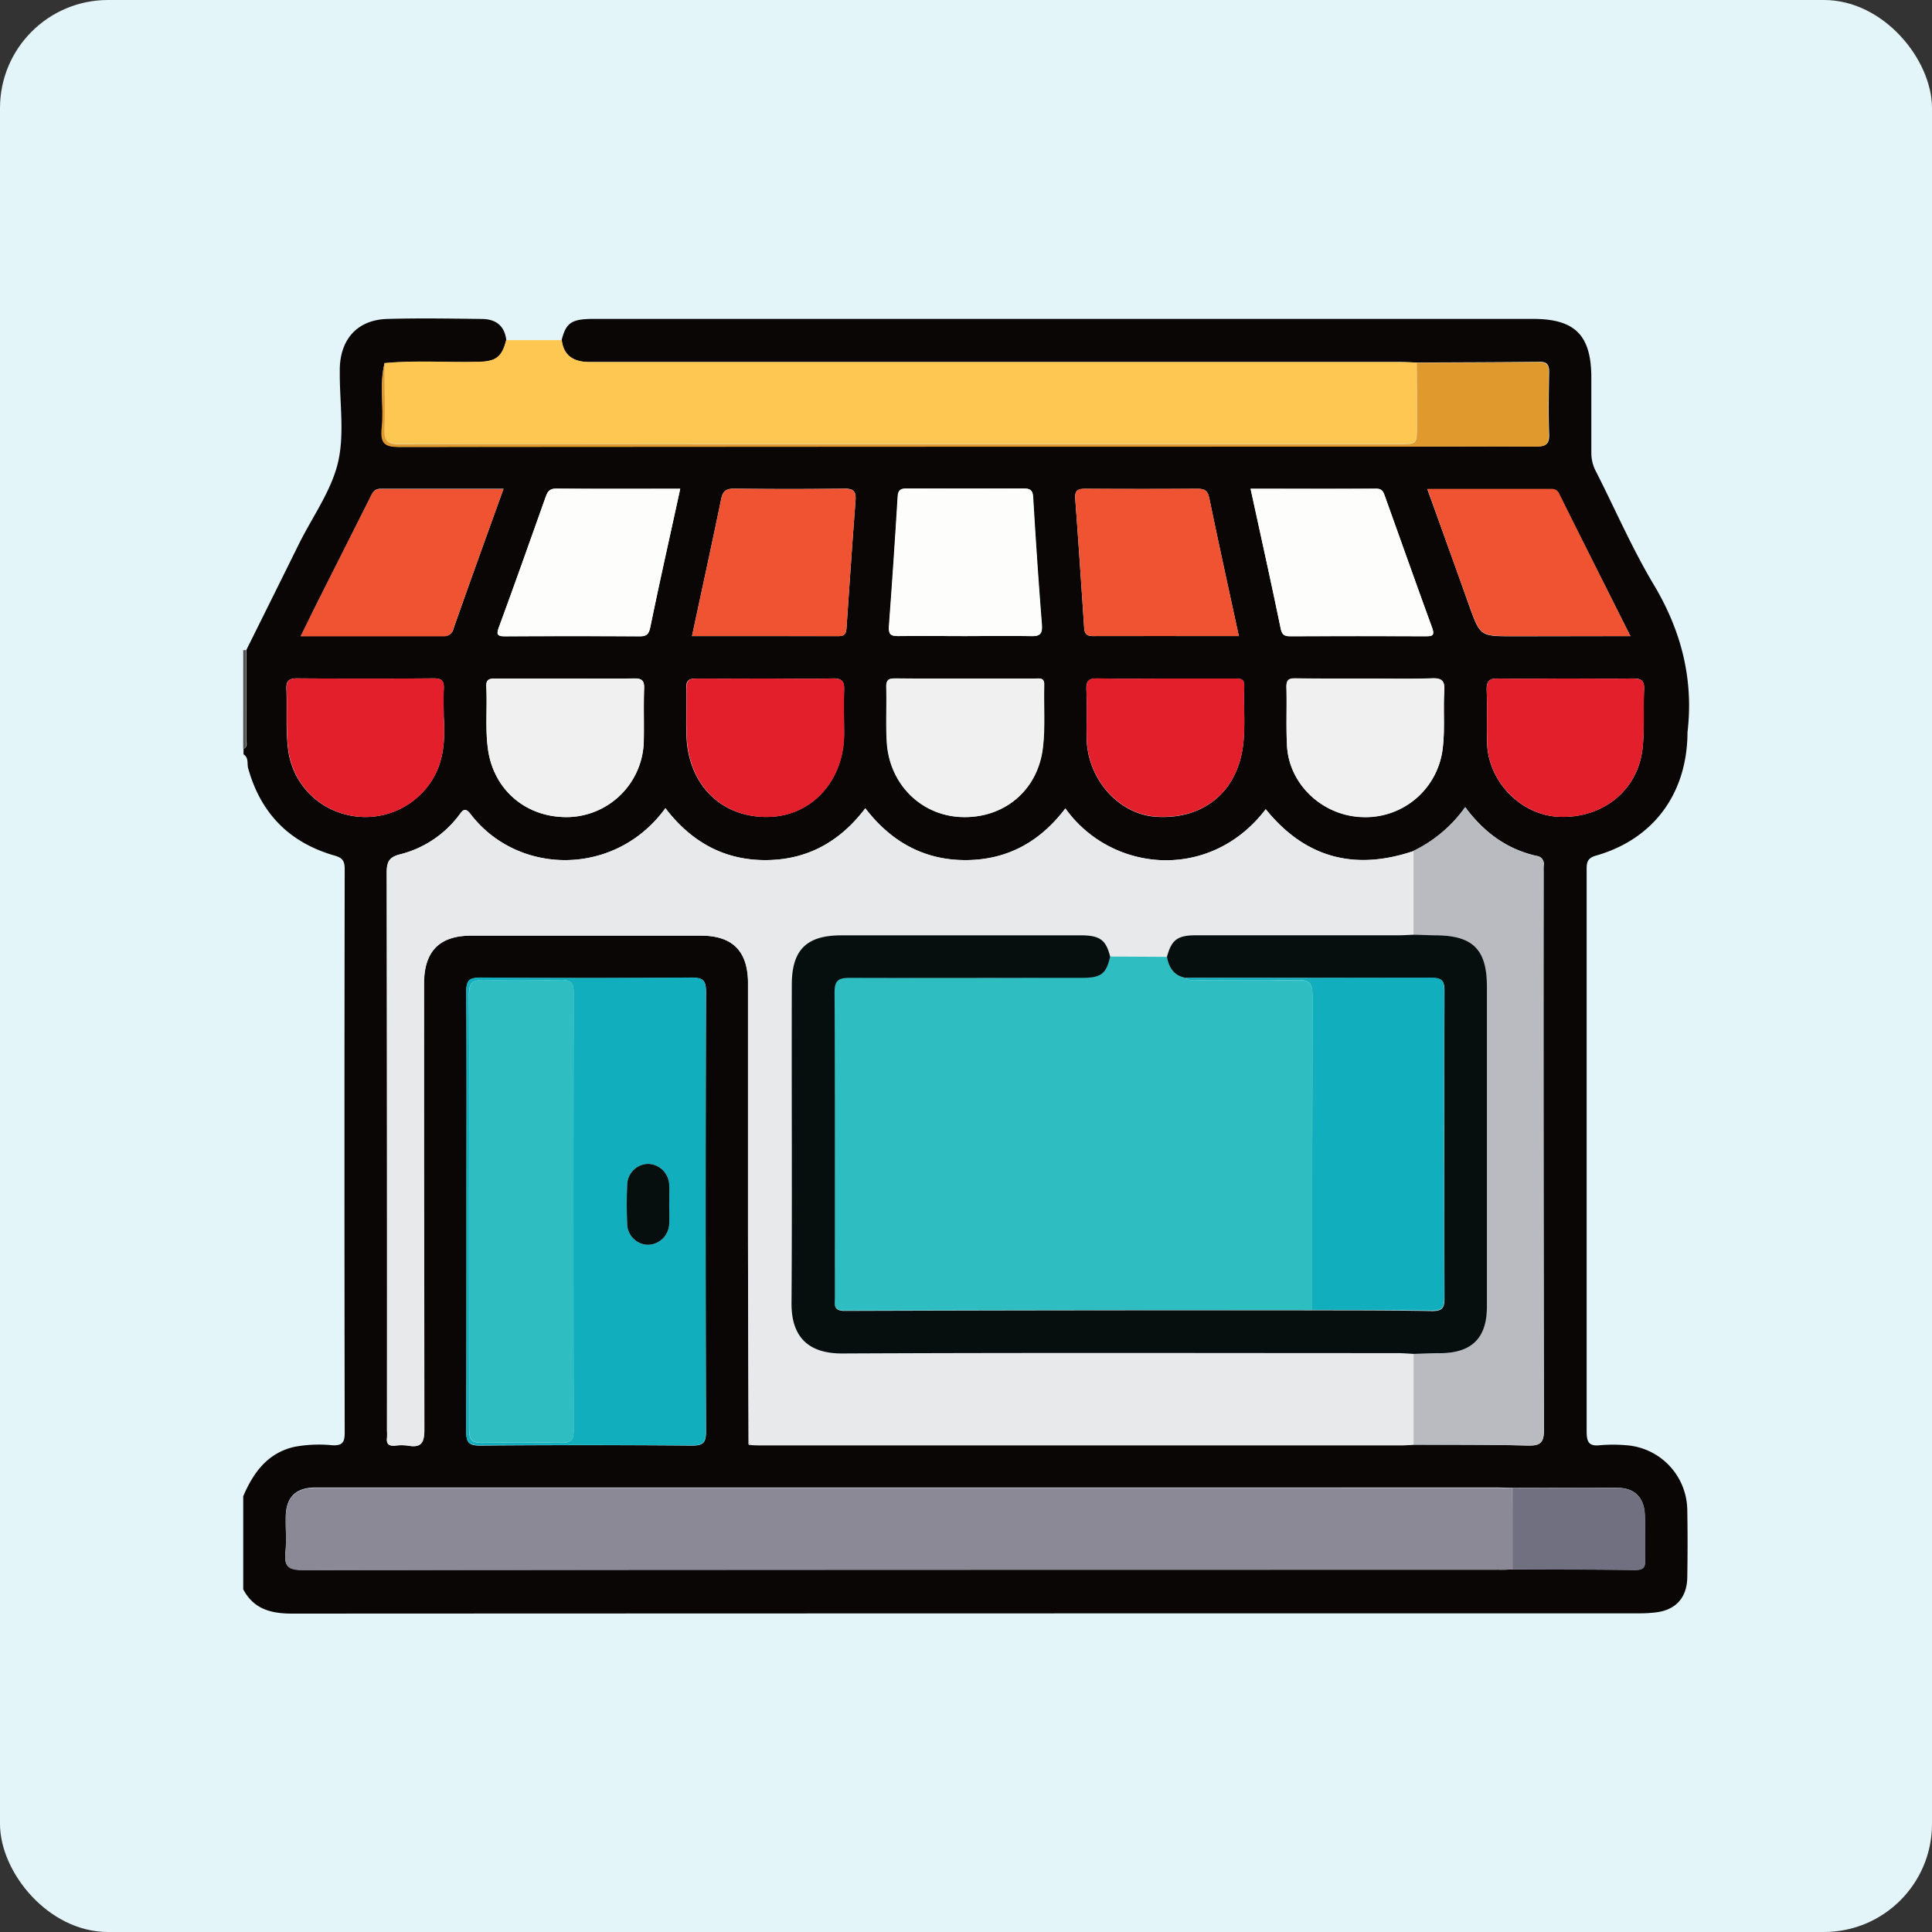 <svg id="Layer_1" data-name="Layer 1" xmlns="http://www.w3.org/2000/svg" viewBox="0 0 416.44 416.44"><rect x="0" y="0" width="416.44" height="416.44" fill="#333333" stroke="none"/><defs><style>.cls-1{fill:#e4f5fa;}.cls-2{fill:#090605;}.cls-3{fill:#545151;}.cls-4{fill:#e8e9ea;}.cls-5{fill:#8c8997;}.cls-6{fill:#fdc751;}.cls-7{fill:#11aebe;}.cls-8{fill:#b9bbc0;}.cls-9{fill:#fdfdfc;}.cls-10{fill:#ef5331;}.cls-11{fill:#f1f0f0;}.cls-12{fill:#e31f2b;}.cls-13{fill:#e0992c;}.cls-14{fill:#717080;}.cls-15{fill:#2ebec2;}.cls-16{fill:#070e0e;}</style></defs><title>SHOP</title><rect class="cls-1" width="416.44" height="416.44" rx="23.29"/><path class="cls-2" d="M137,508.16V488.09c2.18-5.07,5.2-9.29,11-10.64a29,29,0,0,1,8.16-.35c2.12.11,2.71-.52,2.71-2.67q-.1-60.75,0-121.5c0-1.69-.42-2.43-2.14-2.92q-14.57-4.15-18.67-18.83c-.27-1,.17-2.29-1-3V327c1-.49.6-1.38.6-2.12q0-9.6,0-19.18,5.72-11.49,11.41-23c2.88-5.78,6.88-11.27,8.34-17.38s.37-12.87.4-19.33c0-.31,0-.61,0-.91.12-6.45,3.84-10.55,10.21-10.75,6.77-.2,13.54-.08,20.32,0,3,0,5,1.38,5.36,4.57-.94,3.69-2.21,4.63-6.23,4.72-6.67.16-13.34-.36-20,.27-1.15,4.67-.09,9.43-.55,14.11-.3,3,.57,3.9,3.75,3.89q108.5-.15,217-.08c9.32,0,18.64-.07,28,0,2,0,2.91-.39,2.82-2.65-.17-4.45-.08-8.92,0-13.37,0-1.48-.37-2.24-2-2.22-8.81.09-17.62.11-26.43.15-1.21,0-2.42-.1-3.64-.1H214c-.91,0-1.82,0-2.73,0-3.11-.09-5.24-1.38-5.64-4.71.94-3.77,2.14-4.59,6.89-4.59H415c9.1,0,12.58,3.53,12.58,12.73,0,5.37,0,10.74,0,16.11a8.42,8.42,0,0,0,1,4.05c4.12,8.09,7.74,16.49,12.38,24.27,6,10,8.71,20.47,7.34,32,0,.2,0,.4,0,.6-.28,12.84-7.5,22.45-19.73,25.93-2.11.59-2,1.81-2,3.35q0,60.35,0,120.67c0,2.27.38,3.37,2.93,3.06a33.21,33.21,0,0,1,5.46,0A14.17,14.17,0,0,1,448.26,491c.09,4.87.08,9.73,0,14.59-.07,4.35-2.46,7-6.71,7.53a27.52,27.52,0,0,1-3.63.21q-145.29,0-290.58.06C142.84,513.36,139.23,512.35,137,508.16Zm273.55-4.29c8.81,0,17.61,0,26.42.1,1.45,0,2.25-.27,2.19-2-.11-3.34.08-6.69-.07-10-.15-3.61-2.23-5.66-5.77-5.68-7.59-.05-15.19,0-22.78,0-1,0-2-.08-3-.08H154.06c-.61,0-1.22,0-1.83,0-3.89.11-5.93,2.09-6.06,6-.08,2.64.19,5.29-.07,7.9-.3,3,.54,3.85,3.71,3.85q128.71-.15,257.44-.09C408.36,504,409.47,503.9,410.58,503.87ZM245.93,476.53c-.08.45.1.62.54.49.61,0,1.21.07,1.82.07q69.29,0,138.56,0c.81,0,1.61-.08,2.42-.13,8.2.05,16.39,0,24.59.19,2.66.06,3.52-.51,3.52-3.39q-.17-60-.08-120c0-.5,0-1,0-1.52a1.75,1.75,0,0,0-1.51-2.18c-6.39-1.43-11.33-5.05-15.39-10.51A29.56,29.56,0,0,1,389.29,349c-12.71,4.3-23.4,1.52-31.91-9-11.93,15.66-33.26,13.7-43.19-.17-5.39,7.11-12.44,11.1-21.44,11.14s-16.18-4-21.68-11.17c-5.57,7.35-12.7,11.21-21.72,11.17s-16-4.14-21.37-11.19c-10.71,14.79-31.75,14.62-42,1.27-1.3-1.71-1.81-.61-2.56.34a22.85,22.85,0,0,1-12.64,8.34c-2.36.58-2.87,1.65-2.87,3.95q.12,60.17.06,120.32a11,11,0,0,1,0,1.52c-.17,1.39.5,1.77,1.77,1.66a10.39,10.39,0,0,1,2.73,0c3,.55,3.56-.76,3.55-3.6q-.17-48-.07-96c0-6.95,3.32-10.32,10.16-10.33q24.77,0,49.53,0c6.85,0,10.15,3.37,10.15,10.31q0,27.5,0,55Q245.85,454.52,245.93,476.53Zm-60.81-49.84c0,15.81,0,31.62-.05,47.42,0,2.32.49,3.09,3,3.07q22.78-.19,45.59,0c2.28,0,3.1-.43,3.09-2.95q-.15-47.42,0-94.84c0-2.35-.55-3.07-3-3.05q-22.8.15-45.6,0c-2.36,0-3.08.55-3.06,3C185.18,395.08,185.12,410.89,185.12,426.69Zm107.61-124c4.65,0,9.31-.09,14,0,1.92.06,2.6-.36,2.44-2.45-.73-9.17-1.34-18.35-1.89-27.54-.09-1.5-.69-1.84-2.05-1.83q-12.6.06-25.2,0c-1.21,0-1.81.29-1.9,1.66q-.87,14.08-1.9,28.15c-.12,1.65.4,2,2,2C283,302.63,287.87,302.69,292.73,302.69Zm-59,0c10.69,0,21.19,0,31.69,0,1.47,0,1.56-.92,1.63-2,.63-9.08,1.23-18.16,1.93-27.23.15-2-.46-2.59-2.47-2.56q-11.85.16-23.68,0c-1.75,0-2.45.5-2.8,2.21C238,282.9,235.88,292.64,233.73,302.68Zm117.87,0c-2.18-10.09-4.35-19.91-6.38-29.76-.35-1.7-1.12-2-2.65-2q-12,.09-24,0c-1.63,0-2.38.32-2.24,2.16.7,9.27,1.31,18.55,1.93,27.83.08,1.24.55,1.78,1.85,1.77C330.54,302.67,341,302.68,351.6,302.68ZM231.19,270.93c-9.22,0-18,0-26.83,0-1.51,0-1.85.85-2.23,1.91-3.3,9.29-6.57,18.6-10,27.85-.61,1.66-.45,2.08,1.35,2.07q14.43-.09,28.87,0c1.38,0,2-.23,2.35-1.86C226.74,291,229,281.14,231.19,270.93Zm122.94,0c2.22,10.22,4.43,20.12,6.48,30.06.3,1.46.84,1.73,2.14,1.72q14.55-.06,29.11,0c1.41,0,2-.12,1.41-1.82-3.45-9.43-6.78-18.9-10.18-28.35-.29-.8-.53-1.65-1.8-1.64C372.31,271,363.33,270.93,354.13,270.93Zm-161,0c-9.12,0-17.82,0-26.52,0-1.49,0-1.79,1-2.29,2q-5.85,11.64-11.72,23.28c-1,2.05-2,4.12-3.19,6.47,10.56,0,20.68,0,30.8,0a2,2,0,0,0,2.12-1.62C185.79,291.21,189.35,281.35,193.08,271ZM436,302.69c-5.28-10.5-10.36-20.59-15.42-30.68a1.64,1.64,0,0,0-1.65-1H392.23c3.1,8.6,6.07,16.84,9,25.08,2.39,6.63,2.38,6.64,9.48,6.64Zm-229.38,9.14c-5,0-10.11,0-15.17,0-1.24,0-2.15.05-2.07,1.72.24,4.54-.27,9.09.38,13.63,1.29,8.95,8.61,14.94,17.84,14.49a16.72,16.72,0,0,0,15.72-16.17c.1-3.84-.06-7.69.08-11.53.06-1.75-.52-2.2-2.21-2.16C216.36,311.89,211.5,311.83,206.64,311.83Zm86.15,0c-5.06,0-10.13,0-15.19,0-1.32,0-2,.17-2,1.77.12,3.95-.12,7.91.11,11.85.51,9.08,7.32,15.88,16,16.25,9.1.38,16.46-5.58,17.61-14.8.56-4.49.17-9.09.3-13.64.05-1.68-1-1.4-2-1.4Zm86.25,0c-5.05,0-10.11,0-15.17,0-1.34,0-2,.2-2,1.78.12,4.24-.1,8.5.13,12.74.44,8.33,7.68,15.1,16.2,15.37a16.73,16.73,0,0,0,17.27-14.16c.64-4.34.16-8.69.43-13,.13-2.07-.4-2.82-2.62-2.74C388.56,312,383.8,311.83,379,311.83Zm-129.55,0c-5,0-9.91.05-14.86,0-1.55,0-2.16.43-2.12,2.05.1,3.54-.1,7.09.06,10.62.48,10.42,7.7,17.39,17.65,17.16,9.34-.2,16.24-7.78,16.3-17.88,0-3.13-.11-6.27,0-9.4.09-1.95-.46-2.63-2.51-2.57C259.2,311.93,254.35,311.83,249.49,311.83Zm86.51,0c-5,0-9.92.09-14.87,0-1.89-.05-2.44.55-2.37,2.4.13,3.53,0,7.08.06,10.61.2,8.73,6.9,16.24,14.89,16.79,9.92.68,17.16-5,18.7-14.54.72-4.53.17-9.08.37-13.62.08-1.74-1.09-1.6-2.22-1.6Zm-155.77,8.35c0-2-.08-4.05,0-6.07.09-1.63-.33-2.33-2.15-2.31q-14.73.12-29.46,0c-1.7,0-2.37.51-2.3,2.24.18,4.24-.16,8.49.33,12.73a16.52,16.52,0,0,0,12.18,14.3,16.94,16.94,0,0,0,17.49-5.43C180.17,331.07,180.57,325.74,180.23,320.18Zm241.61-8.35c-4.76,0-9.52.1-14.28,0-2-.06-2.59.61-2.52,2.57.15,3.74,0,7.49.08,11.24.2,8.41,7.33,15.71,15.59,16,9.51.36,17-5.86,17.93-14.79.46-4.25.12-8.5.33-12.74.1-2-.83-2.32-2.56-2.29C431.56,311.89,426.7,311.83,421.84,311.83Z" transform="translate(-84.57 -165.58)"/><path class="cls-3" d="M137,305.72l.59,0q0,9.58,0,19.18c0,.74.37,1.63-.6,2.12Z" transform="translate(-84.57 -165.58)"/><path class="cls-4" d="M389.27,477c-.81.05-1.61.13-2.42.13q-69.28,0-138.56,0c-.61,0-1.21,0-1.82-.07l-.54-.49q-.06-22-.1-44,0-27.5,0-55c0-6.94-3.3-10.3-10.15-10.31q-24.76,0-49.53,0c-6.84,0-10.16,3.38-10.16,10.33q0,48,.07,96c0,2.84-.53,4.15-3.55,3.6a10.39,10.39,0,0,0-2.73,0c-1.27.11-1.94-.27-1.77-1.66a11,11,0,0,0,0-1.52q0-60.17-.06-120.32c0-2.3.51-3.37,2.87-3.95a22.85,22.85,0,0,0,12.64-8.34c.75-.95,1.26-2.05,2.56-.34,10.21,13.35,31.25,13.52,42-1.27,5.4,7.05,12.4,11.15,21.37,11.19s16.15-3.82,21.72-11.17c5.5,7.16,12.6,11.21,21.68,11.17s16.05-4,21.44-11.14c9.93,13.87,31.26,15.83,43.19.17,8.51,10.55,19.2,13.33,31.91,9q0,9,0,18.08c-1.11,0-2.22.12-3.33.12q-21.8,0-43.61,0c-4,0-5.27,1-6.26,4.64l-12.27-.06c-.89-3.59-2.21-4.58-6.3-4.58q-25.81,0-51.62,0c-7.54,0-10.69,3.13-10.7,10.67,0,22.88.09,45.75-.06,68.63,0,6.8,3.2,10.87,10.87,10.83,39.88-.19,79.76-.09,119.64-.08,1.21,0,2.42.11,3.63.17Q389.28,467.17,389.27,477Z" transform="translate(-84.57 -165.58)"/><path class="cls-5" d="M410.58,503.87c-1.11,0-2.22.09-3.33.09q-128.72,0-257.44.09c-3.17,0-4-.87-3.71-3.85.26-2.61,0-5.26.07-7.9.13-3.95,2.17-5.93,6.06-6,.61,0,1.22,0,1.83,0H407.54c1,0,2,.05,3,.08Q410.59,495.1,410.58,503.87Z" transform="translate(-84.57 -165.58)"/><path class="cls-6" d="M193.67,238.9h12c.4,3.33,2.53,4.62,5.64,4.71.91,0,1.82,0,2.73,0H386.26c1.22,0,2.43.07,3.64.1q0,6.84.05,13.67c0,3.9,0,3.9-4,3.9H240.52c-23.29,0-46.57,0-69.86,0-2.47,0-3.36-.58-3.25-3.17.19-4.75,0-9.52,0-14.28,6.66-.63,13.33-.11,20-.27C191.46,243.53,192.73,242.59,193.67,238.9Z" transform="translate(-84.57 -165.58)"/><path class="cls-7" d="M185.12,426.69c0-15.8.06-31.61-.06-47.41,0-2.46.7-3,3.06-3q22.8.17,45.6,0c2.45,0,3,.7,3,3.05q-.12,47.43,0,94.84c0,2.52-.81,3-3.09,2.95q-22.8-.12-45.59,0c-2.49,0-3-.75-3-3.07C185.17,458.31,185.12,442.5,185.12,426.69Zm.55-.15c0,15.7,0,31.41,0,47.11,0,2.26.64,3,2.92,2.94,5.67-.15,11.35-.11,17,0,2,0,2.63-.62,2.62-2.61q-.08-47.27,0-94.53c0-2-.62-2.65-2.61-2.62-5.57.11-11.15.16-16.71,0-2.53-.08-3.27.7-3.25,3.24C185.73,395.54,185.67,411,185.67,426.54Zm43.15-1.2c0-1.41.07-2.83,0-4.23a4.68,4.68,0,0,0-4.61-4.66,4.61,4.61,0,0,0-4.45,4.49c-.13,2.81-.13,5.64,0,8.45a4.57,4.57,0,0,0,4.43,4.5,4.67,4.67,0,0,0,4.63-4.63C228.89,428,228.82,426.65,228.82,425.34Z" transform="translate(-84.57 -165.58)"/><path class="cls-8" d="M389.27,477q0-9.78,0-19.57c1.92-.05,3.83-.13,5.75-.15,6.79-.07,10-3.27,10-10.07q0-14.88,0-29.75V378.25c0-8.08-3.06-11.08-11.23-11.09-1.52,0-3-.08-4.54-.12q0-9,0-18.08a29.56,29.56,0,0,0,11.12-9.37c4.06,5.46,9,9.08,15.39,10.51a1.75,1.75,0,0,1,1.51,2.18c-.05.51,0,1,0,1.52q0,60,.08,120c0,2.88-.86,3.45-3.52,3.39C405.66,476.94,397.47,477,389.27,477Z" transform="translate(-84.57 -165.58)"/><path class="cls-9" d="M292.73,302.69c-4.86,0-9.72-.06-14.58,0-1.56,0-2.08-.35-2-2q1.05-14.07,1.9-28.15c.09-1.37.69-1.66,1.9-1.66q12.6,0,25.2,0c1.36,0,2,.33,2.05,1.83.55,9.19,1.16,18.37,1.89,27.54.16,2.09-.52,2.51-2.44,2.45C302,302.6,297.38,302.69,292.73,302.69Z" transform="translate(-84.57 -165.58)"/><path class="cls-10" d="M233.73,302.68c2.15-10,4.28-19.78,6.3-29.55.35-1.71,1.05-2.23,2.8-2.21q11.83.15,23.68,0c2,0,2.62.57,2.47,2.56-.7,9.07-1.3,18.15-1.93,27.23-.07,1.06-.16,2-1.63,2C254.92,302.67,244.42,302.68,233.73,302.68Z" transform="translate(-84.57 -165.58)"/><path class="cls-10" d="M351.6,302.68c-10.65,0-21.06,0-31.48,0-1.3,0-1.77-.53-1.85-1.77-.62-9.28-1.23-18.56-1.93-27.83-.14-1.84.61-2.18,2.24-2.16q12,.09,24,0c1.53,0,2.3.28,2.65,2C347.25,282.77,349.42,292.59,351.6,302.68Z" transform="translate(-84.57 -165.58)"/><path class="cls-9" d="M231.19,270.93c-2.23,10.21-4.45,20.05-6.46,29.92-.34,1.63-1,1.86-2.35,1.86q-14.43-.06-28.87,0c-1.8,0-2-.41-1.35-2.07,3.4-9.25,6.67-18.56,10-27.85.38-1.06.72-1.92,2.23-1.91C213.17,271,222,270.93,231.19,270.93Z" transform="translate(-84.57 -165.58)"/><path class="cls-9" d="M354.13,270.93c9.2,0,18.18,0,27.16,0,1.27,0,1.51.84,1.8,1.64,3.4,9.45,6.73,18.92,10.18,28.35.62,1.7,0,1.82-1.41,1.82q-14.55-.06-29.11,0c-1.3,0-1.84-.26-2.14-1.72C358.56,291.05,356.35,281.15,354.13,270.93Z" transform="translate(-84.57 -165.58)"/><path class="cls-10" d="M193.08,271c-3.73,10.38-7.29,20.24-10.8,30.12a2,2,0,0,1-2.12,1.62c-10.12,0-20.24,0-30.8,0,1.16-2.35,2.16-4.42,3.19-6.47q5.85-11.64,11.72-23.28c.5-1,.8-2,2.29-2C175.26,271,184,271,193.08,271Z" transform="translate(-84.57 -165.58)"/><path class="cls-10" d="M436,302.69H410.74c-7.1,0-7.09,0-9.48-6.64-3-8.24-5.93-16.48-9-25.08H419a1.64,1.64,0,0,1,1.65,1C425.66,282.1,430.74,292.19,436,302.69Z" transform="translate(-84.57 -165.58)"/><path class="cls-11" d="M206.64,311.83c4.86,0,9.72.06,14.57,0,1.69,0,2.27.41,2.21,2.16-.14,3.84,0,7.69-.08,11.53a16.72,16.72,0,0,1-15.72,16.17c-9.23.45-16.55-5.54-17.84-14.49-.65-4.54-.14-9.09-.38-13.63-.08-1.67.83-1.73,2.07-1.72C196.53,311.85,201.59,311.83,206.64,311.83Z" transform="translate(-84.57 -165.58)"/><path class="cls-11" d="M292.79,311.83h14.88c1,0,2.06-.28,2,1.4-.13,4.55.26,9.15-.3,13.64-1.15,9.22-8.51,15.18-17.61,14.8-8.72-.37-15.53-7.17-16-16.25-.23-3.94,0-7.9-.11-11.85-.05-1.6.66-1.78,2-1.77C282.66,311.86,287.73,311.83,292.79,311.83Z" transform="translate(-84.57 -165.58)"/><path class="cls-11" d="M379,311.83c4.76,0,9.52.12,14.27-.06,2.22-.08,2.75.67,2.62,2.74-.27,4.33.21,8.68-.43,13a16.73,16.73,0,0,1-17.27,14.16c-8.52-.27-15.76-7-16.2-15.37-.23-4.24,0-8.5-.13-12.74,0-1.58.63-1.8,2-1.78C368.93,311.86,374,311.83,379,311.83Z" transform="translate(-84.57 -165.58)"/><path class="cls-12" d="M249.49,311.83c4.86,0,9.71.1,14.56,0,2.05-.06,2.6.62,2.51,2.57-.15,3.13,0,6.27,0,9.4-.06,10.1-7,17.68-16.3,17.88-9.95.23-17.17-6.74-17.65-17.16-.16-3.53,0-7.08-.06-10.62,0-1.62.57-2.08,2.12-2.05C239.58,311.88,244.54,311.83,249.49,311.83Z" transform="translate(-84.57 -165.58)"/><path class="cls-12" d="M336,311.83h14.56c1.13,0,2.3-.14,2.22,1.6-.2,4.54.35,9.09-.37,13.62-1.54,9.56-8.78,15.22-18.7,14.54-8-.55-14.69-8.06-14.89-16.79-.09-3.53.07-7.08-.06-10.61-.07-1.85.48-2.45,2.37-2.4C326.08,311.92,331,311.83,336,311.83Z" transform="translate(-84.57 -165.58)"/><path class="cls-12" d="M180.23,320.18c.34,5.56-.06,10.89-3.88,15.46a16.94,16.94,0,0,1-17.49,5.43,16.52,16.52,0,0,1-12.18-14.3c-.49-4.24-.15-8.49-.33-12.73-.07-1.73.6-2.25,2.3-2.24q14.73.1,29.46,0c1.82,0,2.24.68,2.15,2.31C180.15,316.13,180.23,318.16,180.23,320.18Z" transform="translate(-84.57 -165.58)"/><path class="cls-12" d="M421.84,311.83c4.86,0,9.72.06,14.57,0,1.73,0,2.66.28,2.56,2.29-.21,4.24.13,8.49-.33,12.74-1,8.93-8.42,15.15-17.93,14.79-8.26-.31-15.39-7.61-15.59-16-.09-3.75.07-7.5-.08-11.24-.07-2,.49-2.63,2.52-2.57C412.32,311.93,417.08,311.83,421.84,311.83Z" transform="translate(-84.57 -165.58)"/><path class="cls-13" d="M167.44,243.89c0,4.76.16,9.53,0,14.28-.11,2.59.78,3.18,3.25,3.17,23.29-.09,46.57,0,69.86,0H386c4,0,4,0,4-3.9q0-6.84-.05-13.67c8.81,0,17.62-.06,26.43-.15,1.67,0,2.06.74,2,2.22-.05,4.45-.14,8.92,0,13.37.09,2.26-.81,2.67-2.82,2.65-9.32-.07-18.64,0-28,0q-108.49,0-217,.08c-3.18,0-4-.88-3.75-3.89C167.35,253.32,166.29,248.56,167.44,243.89Z" transform="translate(-84.57 -165.58)"/><path class="cls-14" d="M410.58,503.87q0-8.78,0-17.53c7.59,0,15.19-.1,22.78,0,3.54,0,5.62,2.07,5.77,5.68.15,3.33,0,6.68.07,10,.06,1.71-.74,2-2.19,2C428.19,503.9,419.39,503.89,410.58,503.87Z" transform="translate(-84.57 -165.58)"/><path class="cls-8" d="M245.93,476.53l.54.49C246,477.15,245.85,477,245.93,476.53Z" transform="translate(-84.57 -165.58)"/><path class="cls-15" d="M323.83,371.76l12.27.07c.41,2.33,1.51,4,4,4.53,1,.82,2.13.48,3.21.48,7,0,13.94.12,20.91,0,2.48-.06,3.28.63,3.27,3.2-.1,22.63-.06,45.26-.07,67.9a1.57,1.57,0,0,1-.3,0q-50.25,0-100.51.12c-2.6,0-2.11-1.47-2.11-2.92,0-21.86.05-43.73-.07-65.59,0-2.78.82-3.3,3.41-3.28,16.7.11,33.4.07,50.1,0C321.92,376.33,323,375.43,323.83,371.76Z" transform="translate(-84.57 -165.58)"/><path class="cls-16" d="M340.1,376.36c-2.49-.49-3.59-2.2-4-4.53,1-3.67,2.26-4.65,6.26-4.65q21.81,0,43.61,0c1.11,0,2.22-.08,3.33-.12,1.51,0,3,.11,4.54.12,8.17,0,11.23,3,11.23,11.09v39.17q0,14.86,0,29.75c0,6.8-3.23,10-10,10.07-1.92,0-3.83.1-5.75.15-1.21-.06-2.42-.17-3.63-.17-39.88,0-79.76-.11-119.64.08-7.67,0-10.91-4-10.87-10.83.15-22.88,0-45.75.06-68.63,0-7.54,3.16-10.67,10.7-10.67q25.82,0,51.62,0c4.09,0,5.41,1,6.3,4.58-.82,3.67-1.91,4.57-5.89,4.58-16.7,0-33.4.06-50.1,0-2.59,0-3.43.5-3.41,3.28.12,21.86.06,43.73.07,65.59,0,1.45-.49,2.93,2.11,2.92q50.25-.16,100.51-.12a1.57,1.57,0,0,0,.3,0c8.6,0,17.21,0,25.81.16,2.17,0,2.67-.65,2.67-2.73q-.11-33.1,0-66.21c0-2-.4-2.83-2.64-2.82C375.53,376.4,357.82,376.36,340.1,376.36Z" transform="translate(-84.57 -165.58)"/><path class="cls-15" d="M185.67,426.54c0-15.5.06-31,0-46.5,0-2.54.72-3.32,3.25-3.24,5.56.18,11.14.13,16.71,0,2,0,2.62.64,2.61,2.62q-.08,47.26,0,94.53c0,2-.64,2.64-2.62,2.61-5.67-.1-11.35-.14-17,0-2.28.06-2.93-.68-2.92-2.94C185.71,458,185.67,442.24,185.67,426.54Z" transform="translate(-84.57 -165.58)"/><path class="cls-16" d="M228.82,425.34c0,1.31.07,2.62,0,3.92a4.67,4.67,0,0,1-4.63,4.63,4.57,4.57,0,0,1-4.43-4.5c-.13-2.81-.13-5.64,0-8.45a4.61,4.61,0,0,1,4.45-4.49,4.68,4.68,0,0,1,4.61,4.66C228.89,422.51,228.82,423.93,228.82,425.34Z" transform="translate(-84.57 -165.58)"/><path class="cls-7" d="M340.1,376.36c17.72,0,35.43,0,53.15-.05,2.24,0,2.65.81,2.64,2.82q-.09,33.11,0,66.21c0,2.08-.5,2.77-2.67,2.73-8.6-.16-17.21-.12-25.81-.16,0-22.64,0-45.27.07-67.9,0-2.57-.79-3.26-3.27-3.2-7,.15-13.94.06-20.91,0C342.23,376.84,341.07,377.18,340.1,376.36Z" transform="translate(-84.57 -165.58)"/></svg>
